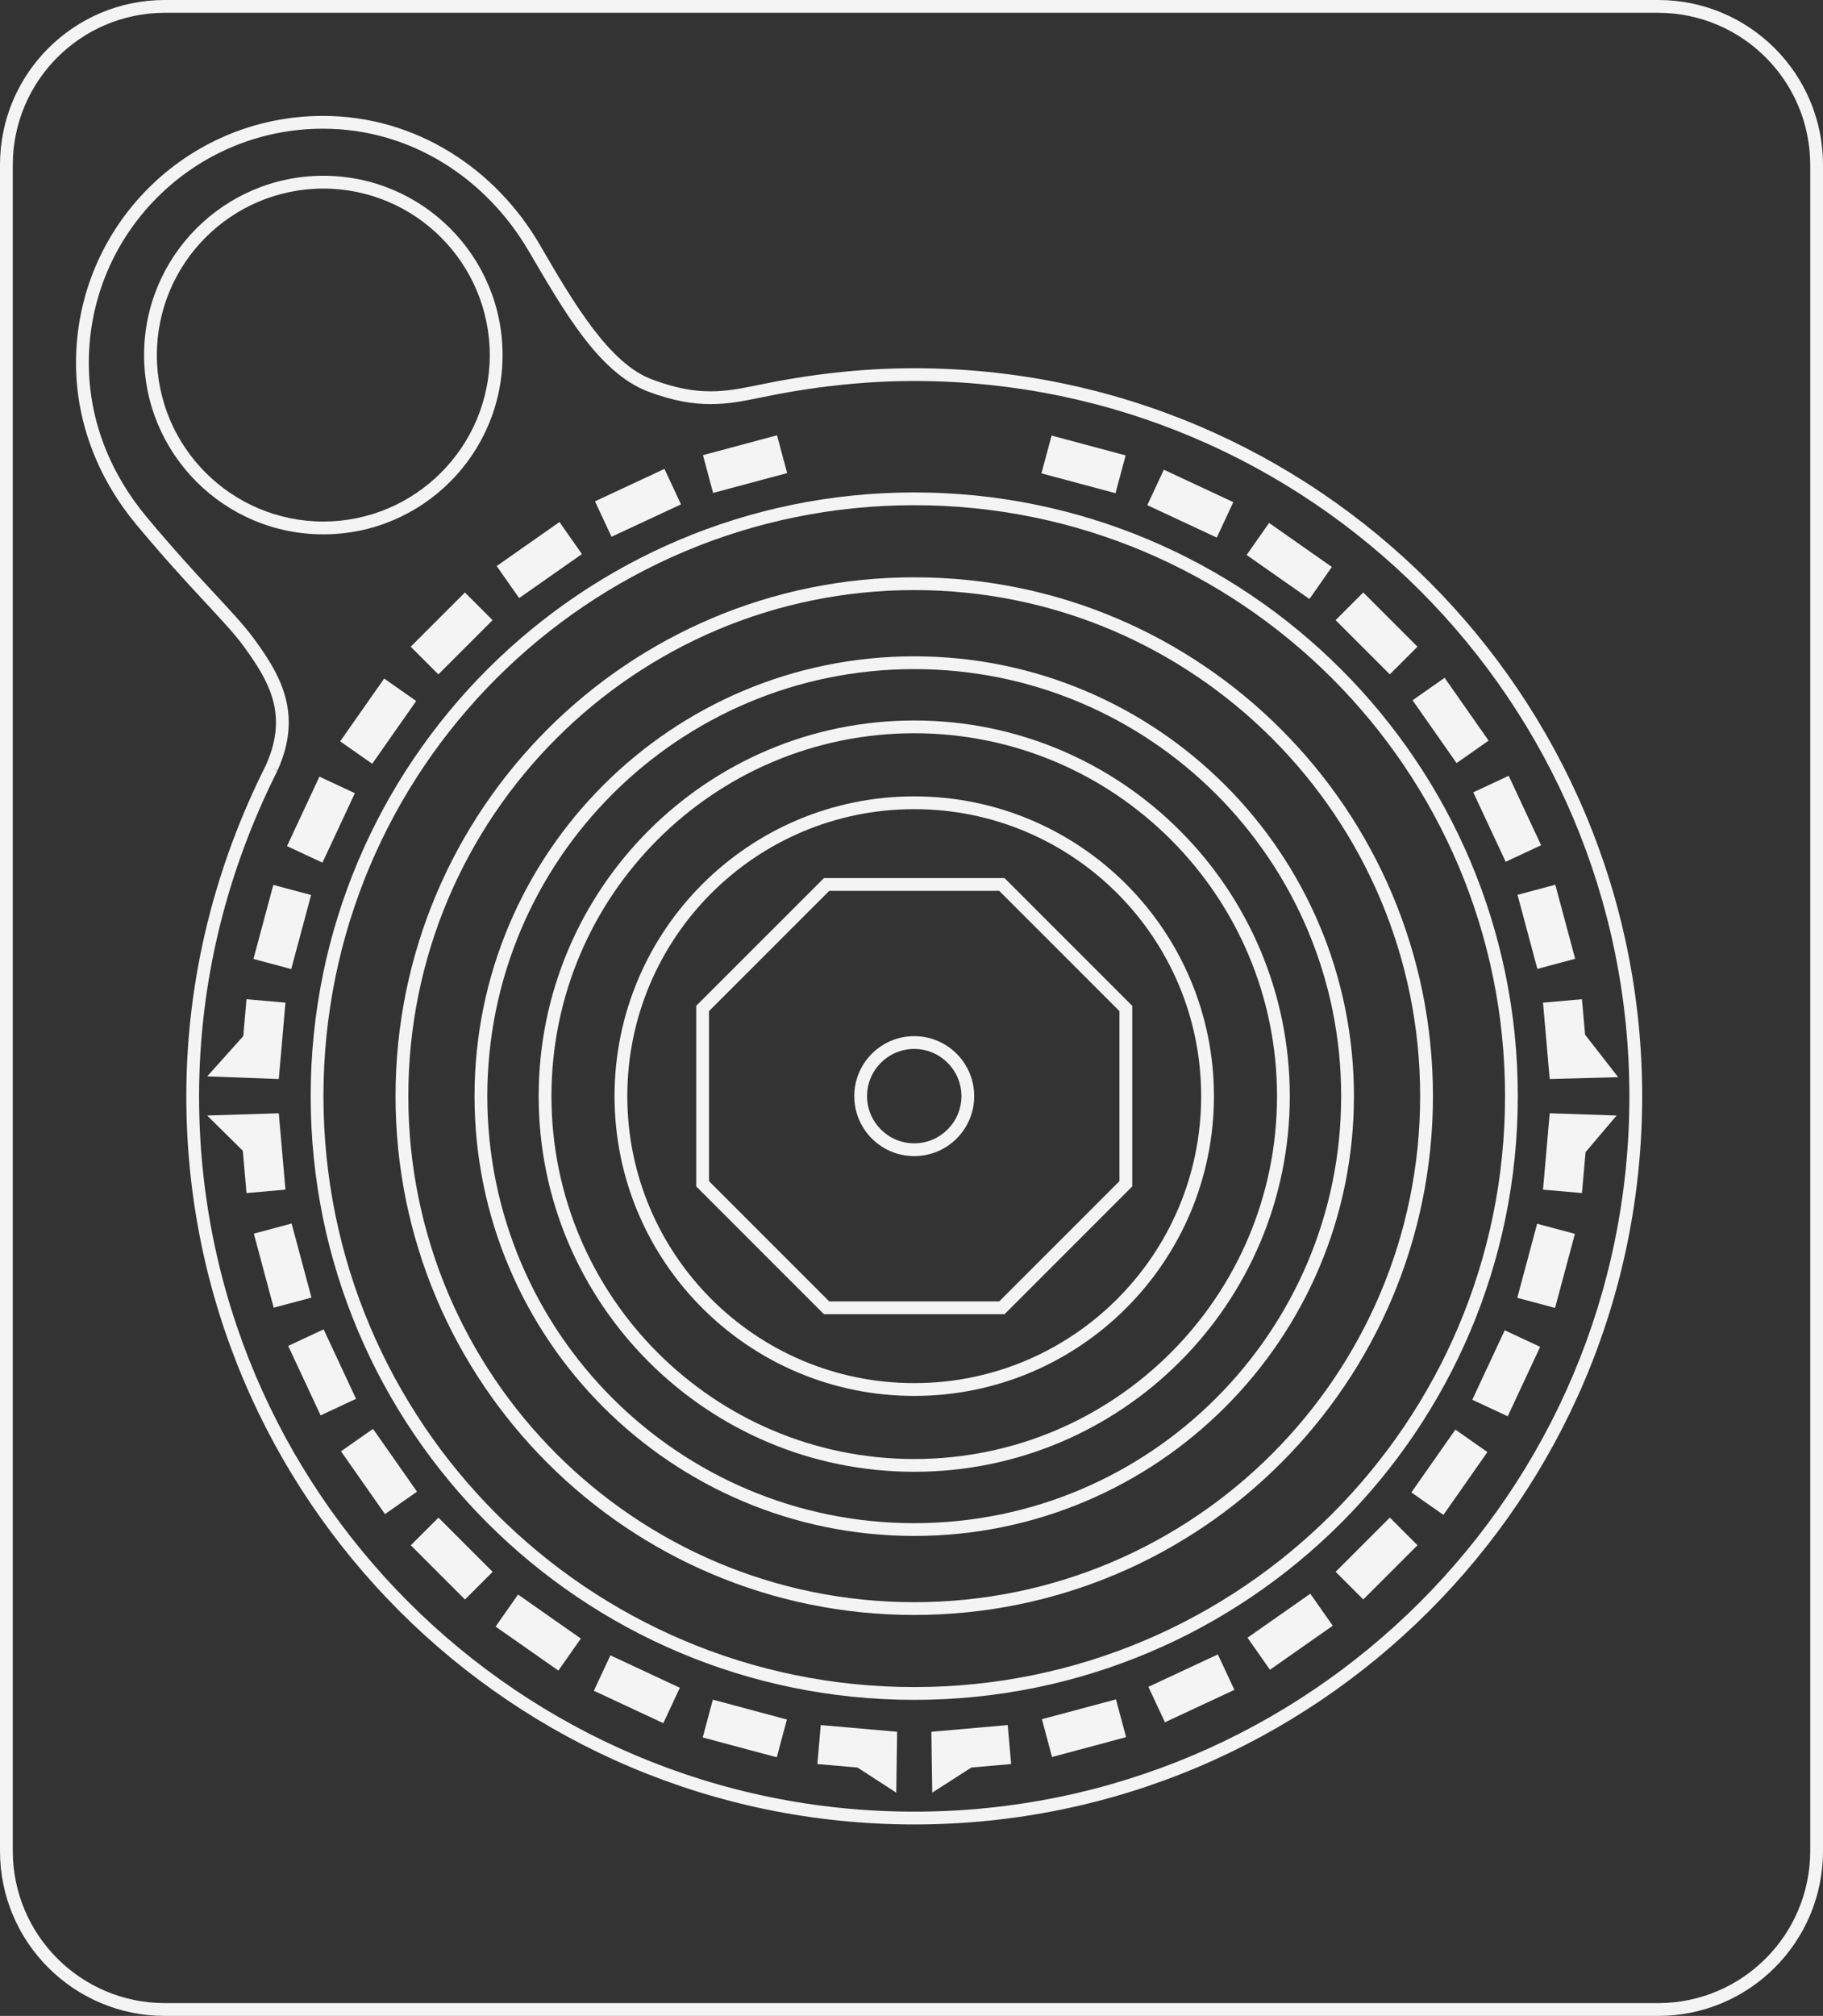 <?xml version="1.0" encoding="UTF-8" standalone="no"?>
<!-- Generator: Adobe Illustrator 13.0.0, SVG Export Plug-In . SVG Version: 6.00 Build 14948)  -->

<svg
   xmlns:ns="&amp;ns_sfw;"
   xmlns:dc="http://purl.org/dc/elements/1.1/"
   xmlns:cc="http://creativecommons.org/ns#"
   xmlns:rdf="http://www.w3.org/1999/02/22-rdf-syntax-ns#"
   xmlns:svg="http://www.w3.org/2000/svg"
   xmlns="http://www.w3.org/2000/svg"
   xmlns:sodipodi="http://sodipodi.sourceforge.net/DTD/sodipodi-0.dtd"
   xmlns:inkscape="http://www.inkscape.org/namespaces/inkscape"
   version="1.2"
   id="Layer_3"
   x="0px"
   y="0px"
   width="285.368"
   height="315.489"
   viewBox="0 0 285.368 315.489"
   xml:space="preserve"
   inkscape:version="0.91 r13725"
   sodipodi:docname="controller.svg"><rect x="0" y="0" width="285.368" height="315.489" fill="#333333" stroke="none"/><defs
     id="defs94" /><sodipodi:namedview
     pagecolor="#ffffff"
     bordercolor="#666666"
     borderopacity="1"
     objecttolerance="10"
     gridtolerance="10"
     guidetolerance="10"
     inkscape:pageopacity="0"
     inkscape:pageshadow="2"
     inkscape:window-width="690"
     inkscape:window-height="480"
     id="namedview92"
     showgrid="false"
     fit-margin-top="0"
     fit-margin-left="0"
     fit-margin-right="0"
     fit-margin-bottom="0"
     inkscape:zoom="0.48145317"
     inkscape:cx="142.02151"
     inkscape:cy="163.085"
     inkscape:window-x="0"
     inkscape:window-y="0"
     inkscape:window-maximized="0"
     inkscape:current-layer="Layer_3" /><path
     d="M 25.794,315.489 C 11.549,315.487 0.002,303.94 0,289.695 l 0,0 L 0,25.794 C 0.002,11.549 11.549,0.002 25.794,0 l 0,0 233.782,0 c 14.245,0.002 25.792,11.549 25.792,25.794 l 0,0 0,263.901 c 0,14.245 -11.547,25.792 -25.792,25.794 l 0,0 -233.782,0 0,0 z M 2.001,25.794 l 0,263.901 c 0.023,13.141 10.653,23.769 23.793,23.792 l 0,0 233.782,0 c 13.141,-0.023 23.769,-10.651 23.792,-23.792 l 0,0 0,-263.901 C 283.345,12.654 272.717,2.025 259.576,2.002 l 0,0 -233.782,0 C 12.654,2.025 2.024,12.653 2.001,25.794 l 0,0 z"
     id="path4"
     inkscape:connector-curvature="0"
     style="fill:#f4f4f4" /><path
     d="m 29.164,171.576 c -0.002,-18.663 4.614,-36.214 12.452,-51.807 l 0,0 c 1.128,-2.507 1.585,-4.7 1.585,-6.701 l 0,0 c 0.006,-4.4 -2.233,-8.056 -5.031,-11.888 l 0,0 C 35.352,97.29 29.974,92.447 21.383,82.151 l 0,0 C 15.636,75.263 11.898,66.511 11.898,56.79 l 0,0 C 11.9,35.445 29.203,18.142 50.548,18.14 l 0,0 c 14.664,0.002 27.068,8.356 33.937,20.142 l 0,0 c 5.403,9.333 10.979,18.705 17.652,21.122 l 0,0 c 3.67,1.366 6.47,1.841 9.08,1.841 l 0,0 c 2.415,0 4.694,-0.412 7.348,-0.967 l 0,0 c 7.914,-1.655 16.112,-2.651 24.546,-2.651 l 0,0 c 62.933,0.002 113.949,51.019 113.949,113.949 l 0,0 c 0,62.933 -51.017,113.949 -113.949,113.949 l 0,0 C 80.18,285.525 29.164,234.508 29.164,171.576 l 0,0 z M 43.421,120.63 c -7.722,15.35 -12.257,32.598 -12.257,50.945 l 0,0 c 0,30.918 12.529,58.898 32.788,79.16 l 0,0 c 20.263,20.261 48.244,32.788 79.16,32.788 l 0,0 c 30.918,0 58.898,-12.527 79.16,-32.788 l 0,0 c 20.261,-20.262 32.788,-48.244 32.788,-79.16 l 0,0 c 0,-30.916 -12.527,-58.896 -32.788,-79.16 l 0,0 C 202.01,72.156 174.028,59.627 143.112,59.627 l 0,0 c -8.277,0 -16.335,0.976 -24.136,2.607 l 0,0 c -2.677,0.56 -5.11,1.011 -7.757,1.011 l 0,0 c -2.862,0 -5.942,-0.537 -9.778,-1.968 l 0,0 C 93.67,58.308 88.225,48.581 82.759,39.288 l 0,0 C 76.193,28.042 64.428,20.138 50.55,20.141 l 0,0 c -10.125,0 -19.279,4.099 -25.915,10.734 l 0,0 C 18,37.51 13.901,46.665 13.901,56.789 l 0,0 c 0,9.201 3.529,17.495 9.019,24.081 l 0,0 c 8.535,10.235 13.81,14.944 16.868,19.133 l 0,0 c 2.825,3.879 5.409,7.941 5.413,13.064 l 0,0 c 0.002,2.311 -0.535,4.803 -1.761,7.523 l 0,0 -0.911,-0.41 0.892,0.45 0,0 z"
     id="path6"
     inkscape:connector-curvature="0"
     style="fill:#f4f4f4" /><path
     d="m 48.631,171.545 c 0.002,-52.179 42.301,-94.479 94.482,-94.479 l 0,0 c 52.181,0 94.479,42.301 94.481,94.479 l 0,0 c -0.002,52.181 -42.301,94.481 -94.481,94.483 l 0,0 C 90.931,266.026 48.633,223.725 48.631,171.545 l 0,0 z M 77.719,106.151 C 60.98,122.89 50.632,146.003 50.632,171.544 l 0,0 c 0,25.541 10.349,48.656 27.087,65.396 l 0,0 c 16.737,16.736 39.852,27.088 65.394,27.088 l 0,0 c 25.541,0 48.656,-10.352 65.393,-27.088 l 0,0 c 16.737,-16.739 27.088,-39.854 27.088,-65.396 l 0,0 c 0,-25.541 -10.351,-48.654 -27.088,-65.393 l 0,0 C 191.77,89.414 168.654,79.063 143.113,79.063 l 0,0 c -25.542,10e-4 -48.657,10.352 -65.394,27.088 l 0,0 z"
     id="path8"
     inkscape:connector-curvature="0"
     style="fill:#f4f4f4" /><path
     d="m 96.198,171.545 c 0,-25.909 21.004,-46.912 46.914,-46.914 l 0,0 c 25.911,0.002 46.915,21.005 46.915,46.914 l 0,0 c 0,25.911 -21.004,46.914 -46.915,46.916 l 0,0 C 117.201,218.459 96.198,197.456 96.198,171.545 l 0,0 z m 15.155,-31.759 c -8.13,8.132 -13.153,19.354 -13.155,31.759 l 0,0 c 0.002,12.407 5.025,23.629 13.155,31.761 l 0,0 c 8.13,8.128 19.354,13.153 31.759,13.153 l 0,0 c 12.405,0 23.627,-5.025 31.76,-13.153 l 0,0 c 8.13,-8.132 13.155,-19.355 13.155,-31.761 l 0,0 c 0,-12.405 -5.025,-23.627 -13.155,-31.759 l 0,0 c -8.133,-8.128 -19.354,-13.154 -31.76,-13.154 l 0,0 c -12.405,0 -23.629,5.026 -31.759,13.154 l 0,0 z"
     id="path10"
     inkscape:connector-curvature="0"
     style="fill:#f4f4f4" /><path
     d="m 61.916,171.545 c 0,-44.844 36.353,-81.195 81.196,-81.197 l 0,0 c 44.845,0.002 81.195,36.353 81.197,81.197 l 0,0 c -0.002,44.844 -36.353,81.196 -81.197,81.196 l 0,0 C 98.268,252.742 61.916,216.389 61.916,171.545 l 0,0 z m 25.197,-56 c -14.334,14.336 -23.197,34.128 -23.197,56 l 0,0 c 0,21.873 8.863,41.664 23.197,55.999 l 0,0 c 14.333,14.334 34.128,23.197 55.999,23.197 l 0,0 c 21.873,0 41.665,-8.863 56.001,-23.197 l 0,0 c 14.332,-14.335 23.194,-34.128 23.194,-55.999 l 0,0 c 0,-21.873 -8.862,-41.665 -23.194,-56 l 0,0 C 184.777,101.211 164.985,92.348 143.112,92.348 l 0,0 c -21.873,0 -41.666,8.863 -55.999,23.197 l 0,0 z"
     id="path12"
     inkscape:connector-curvature="0"
     style="fill:#f4f4f4" /><path
     d="m 74.281,171.545 c 0.002,-38.014 30.817,-68.829 68.831,-68.832 l 0,0 c 38.013,0.002 68.83,30.817 68.83,68.832 l 0,0 c 0,38.013 -30.817,68.83 -68.83,68.83 l 0,0 c -38.014,0.001 -68.829,-30.817 -68.831,-68.83 l 0,0 z m 21.575,-47.256 c -12.095,12.098 -19.574,28.799 -19.574,47.257 l 0,0 c 0,18.458 7.479,35.158 19.574,47.255 l 0,0 c 12.097,12.096 28.797,19.574 47.256,19.576 l 0,0 c 18.458,-0.002 35.158,-7.48 47.256,-19.576 l 0,0 c 12.095,-12.097 19.573,-28.799 19.575,-47.255 l 0,0 c -0.002,-18.458 -7.48,-35.159 -19.575,-47.257 l 0,0 c -12.098,-12.095 -28.8,-19.574 -47.256,-19.574 l 0,0 c -18.458,0 -35.159,7.478 -47.256,19.574 l 0,0 z"
     id="path14"
     inkscape:connector-curvature="0"
     style="fill:#f4f4f4" /><path
     d="m 84.321,171.545 c 0.002,-32.469 26.322,-58.791 58.791,-58.791 l 0,0 c 32.469,0 58.789,26.322 58.789,58.791 l 0,0 0.002,0 c -0.002,32.469 -26.322,58.79 -58.791,58.79 l 0,0 c -32.469,0.001 -58.789,-26.321 -58.791,-58.79 l 0,0 z m 18.635,-40.156 C 92.677,141.668 86.322,155.86 86.322,171.545 l 0,0 c 0,15.686 6.354,29.877 16.634,40.156 l 0,0 c 10.279,10.278 24.471,16.634 40.156,16.634 l 0,0 c 15.686,0 29.877,-6.355 40.156,-16.634 l 0,0 c 10.279,-10.279 16.634,-24.471 16.634,-40.156 l 0,0 c 0,-15.686 -6.354,-29.877 -16.634,-40.156 l 0,0 C 172.989,121.11 158.797,114.755 143.112,114.755 l 0,0 c -15.685,0 -29.877,6.355 -40.156,16.634 l 0,0 z"
     id="path16"
     inkscape:connector-curvature="0"
     style="fill:#f4f4f4" /><path
     d="M 22.552,55.566 C 22.554,40.069 35.114,27.509 50.611,27.507 l 0,0 C 66.109,27.509 78.67,40.069 78.67,55.566 l 0,0 c 0,15.497 -12.562,28.059 -28.059,28.059 l 0,0 c -15.498,0 -28.058,-12.561 -28.059,-28.059 l 0,0 z m 2,0 c 0.025,14.392 11.667,26.033 26.058,26.058 l 0,0 C 65.002,81.6 76.643,69.958 76.67,55.566 l 0,0 C 76.643,41.174 65.002,29.533 50.61,29.508 l 0,0 C 36.219,29.533 24.577,41.175 24.552,55.566 l 0,0 z"
     id="path18"
     inkscape:connector-curvature="0"
     style="fill:#f4f4f4" /><path
     d="m 129.391,205.671 0,-1.001 0.708,-0.708 -0.708,0.708 0,1.001 -0.414,0 -19.99,-19.992 0,-28.271 19.99,-19.988 28.269,0 19.992,19.988 0,28.272 -19.99,19.99 -27.857,0 0,0.001 z m 27.027,-2.001 18.819,-18.82 0,-26.61 -18.819,-18.818 -26.613,0 -18.817,18.816 0,26.612 18.819,18.82 26.611,0 0,0 z"
     id="path20"
     inkscape:connector-curvature="0"
     style="fill:#f4f4f4" /><path
     d="m 133.727,171.545 c 0,-5.185 4.2,-9.387 9.384,-9.387 l 0,0 c 5.186,0 9.389,4.202 9.389,9.387 l 0,0 c 0,5.186 -4.203,9.386 -9.389,9.386 l 0,0 c -5.184,-0.001 -9.384,-4.201 -9.384,-9.386 l 0,0 z m 1.999,0 c 0.008,4.08 3.307,7.379 7.385,7.387 l 0,0 c 4.08,-0.008 7.381,-3.307 7.39,-7.387 l 0,0 c -0.009,-4.079 -3.31,-7.38 -7.39,-7.388 l 0,0 c -4.078,0.008 -7.377,3.308 -7.385,7.388 l 0,0 z"
     id="path22"
     inkscape:connector-curvature="0"
     style="fill:#f4f4f4" /><rect
     x="87.83"
     y="97.288"
     transform="matrix(0.966,-0.259,0.259,0.966,0,0)"
     width="11.999"
     height="6.122"
     id="rect24"
     style="fill:#f4f4f4" /><rect
     x="51.207"
     y="110.507"
     transform="matrix(0.906,-0.423,0.423,0.906,0,0)"
     width="12"
     height="6.122"
     id="rect26"
     style="fill:#f4f4f4" /><rect
     x="12.827"
     y="117.152"
     transform="matrix(0.819,-0.574,0.574,0.819,0,0)"
     width="11.999"
     height="6.122"
     id="rect28"
     style="fill:#f4f4f4" /><rect
     x="-26.108"
     y="117.047"
     transform="matrix(0.707,-0.707,0.707,0.707,0,0)"
     width="11.999"
     height="6.122"
     id="rect30"
     style="fill:#f4f4f4" /><rect
     x="-64.44"
     y="110.18"
     transform="matrix(0.574,-0.819,0.819,0.574,0,0)"
     width="11.999"
     height="6.122"
     id="rect32"
     style="fill:#f4f4f4" /><rect
     x="-100.989"
     y="96.74"
     transform="matrix(0.423,-0.906,0.906,0.423,0,0)"
     width="11.999"
     height="6.122"
     id="rect34"
     style="fill:#f4f4f4" /><rect
     x="-134.665"
     y="77.178"
     transform="matrix(0.259,-0.966,0.966,0.259,0,0)"
     width="11.999"
     height="6.122"
     id="rect36"
     style="fill:#f4f4f4" /><polygon
     points="195.155,184.876 195.661,179.104 201.759,179.639 200.713,191.593 189.503,191.181 "
     id="polygon38"
     style="fill:#f4f4f4"
     transform="translate(-157.073,-22.726)" /><polygon
     points="195.081,202.818 189.503,197.303 200.713,196.952 201.759,208.906 195.661,209.44 "
     id="polygon40"
     style="fill:#f4f4f4"
     transform="translate(-157.073,-22.726)" /><rect
     x="-208.745"
     y="-11.618"
     transform="matrix(-0.259,-0.966,0.966,-0.259,0,0)"
     width="12"
     height="6.122"
     id="rect42"
     style="fill:#f4f4f4" /><rect
     x="-221.965"
     y="-48.238"
     transform="matrix(-0.423,-0.906,0.906,-0.423,0,0)"
     width="11.999"
     height="6.122"
     id="rect44"
     style="fill:#f4f4f4" /><rect
     x="-228.605"
     y="-86.636"
     transform="matrix(-0.574,-0.819,0.819,-0.574,0,0)"
     width="11.999"
     height="6.121"
     id="rect46"
     style="fill:#f4f4f4" /><rect
     x="-228.507"
     y="-125.552"
     transform="matrix(-0.707,-0.707,0.707,-0.707,0,0)"
     width="11.999"
     height="6.122"
     id="rect48"
     style="fill:#f4f4f4" /><rect
     x="-221.605"
     y="-163.913"
     transform="matrix(-0.819,-0.574,0.574,-0.819,0,0)"
     width="11.999"
     height="6.122"
     id="rect50"
     style="fill:#f4f4f4" /><rect
     x="-208.196"
     y="-200.454"
     transform="matrix(-0.906,-0.423,0.423,-0.906,0,0)"
     width="11.999"
     height="6.12"
     id="rect52"
     style="fill:#f4f4f4" /><rect
     x="-188.645"
     y="-234.119"
     transform="matrix(-0.966,-0.259,0.259,-0.966,0,0)"
     width="12"
     height="6.122"
     id="rect54"
     style="fill:#f4f4f4" /><polygon
     points="291.31,299.348 285.019,298.798 285.553,292.699 297.506,293.745 297.37,303.272 "
     id="polygon56"
     style="fill:#f4f4f4"
     transform="translate(-157.073,-22.726)" /><polygon
     points="309.128,299.342 303.003,303.272 302.866,293.745 314.82,292.699 315.354,298.798 "
     id="polygon58"
     style="fill:#f4f4f4"
     transform="translate(-157.073,-22.726)" /><rect
     x="-99.847"
     y="-308.202"
     transform="matrix(-0.966,0.259,-0.259,-0.966,0,0)"
     width="12"
     height="6.121"
     id="rect60"
     style="fill:#f4f4f4" /><rect
     x="-63.214"
     y="-321.411"
     transform="matrix(-0.906,0.423,-0.423,-0.906,0,0)"
     width="12"
     height="6.122"
     id="rect62"
     style="fill:#f4f4f4" /><rect
     x="-24.817"
     y="-328.048"
     transform="matrix(-0.819,0.574,-0.574,-0.819,0,0)"
     width="12.001"
     height="6.121"
     id="rect64"
     style="fill:#f4f4f4" /><rect
     x="14.102"
     y="-327.949"
     transform="matrix(-0.707,0.707,-0.707,-0.707,0,0)"
     width="12"
     height="6.122"
     id="rect66"
     style="fill:#f4f4f4" /><rect
     x="52.456"
     y="-321.058"
     transform="matrix(-0.574,0.819,-0.819,-0.574,0,0)"
     width="12.001"
     height="6.122"
     id="rect68"
     style="fill:#f4f4f4" /><rect
     x="89.004"
     y="-307.661"
     transform="matrix(-0.423,0.906,-0.906,-0.423,0,0)"
     width="11.999"
     height="6.122"
     id="rect70"
     style="fill:#f4f4f4" /><rect
     x="122.654"
     y="-288.095"
     transform="matrix(-0.259,0.966,-0.966,-0.259,0,0)"
     width="11.999"
     height="6.122"
     id="rect72"
     style="fill:#f4f4f4" /><polygon
     points="405.271,203.037 404.711,209.439 398.613,208.905 399.659,196.952 410.136,197.303 "
     id="polygon74"
     style="fill:#f4f4f4"
     transform="translate(-157.073,-22.726)" /><polygon
     points="405.197,184.657 410.38,191.304 399.659,191.592 398.612,179.639 404.712,179.104 "
     id="polygon76"
     style="fill:#f4f4f4"
     transform="translate(-157.073,-22.726)" /><rect
     x="196.76"
     y="-199.278"
     transform="matrix(0.259,0.966,-0.966,0.259,0,0)"
     width="11.999"
     height="6.123"
     id="rect78"
     style="fill:#f4f4f4" /><rect
     x="209.944"
     y="-162.65"
     transform="matrix(0.423,0.906,-0.906,0.423,0,0)"
     width="11.999"
     height="6.122"
     id="rect80"
     style="fill:#f4f4f4" /><rect
     x="216.629"
     y="-124.286"
     transform="matrix(0.574,0.819,-0.819,0.574,0,0)"
     width="12.001"
     height="6.123"
     id="rect82"
     style="fill:#f4f4f4" /><rect
     x="216.495"
     y="-85.346"
     transform="matrix(0.707,0.707,-0.707,0.707,0,0)"
     width="11.999"
     height="6.123"
     id="rect84"
     style="fill:#f4f4f4" /><rect
     x="209.628"
     y="-46.992"
     transform="matrix(0.819,0.574,-0.574,0.819,0,0)"
     width="12.001"
     height="6.123"
     id="rect86"
     style="fill:#f4f4f4" /><rect
     x="196.201"
     y="-10.467"
     transform="matrix(0.906,0.423,-0.423,0.906,0,0)"
     width="11.999"
     height="6.122"
     id="rect88"
     style="fill:#f4f4f4" /><rect
     x="176.628"
     y="23.207"
     transform="matrix(0.966,0.259,-0.259,0.966,0,0)"
     width="11.999"
     height="6.123"
     id="rect90"
     style="fill:#f4f4f4" /></svg>